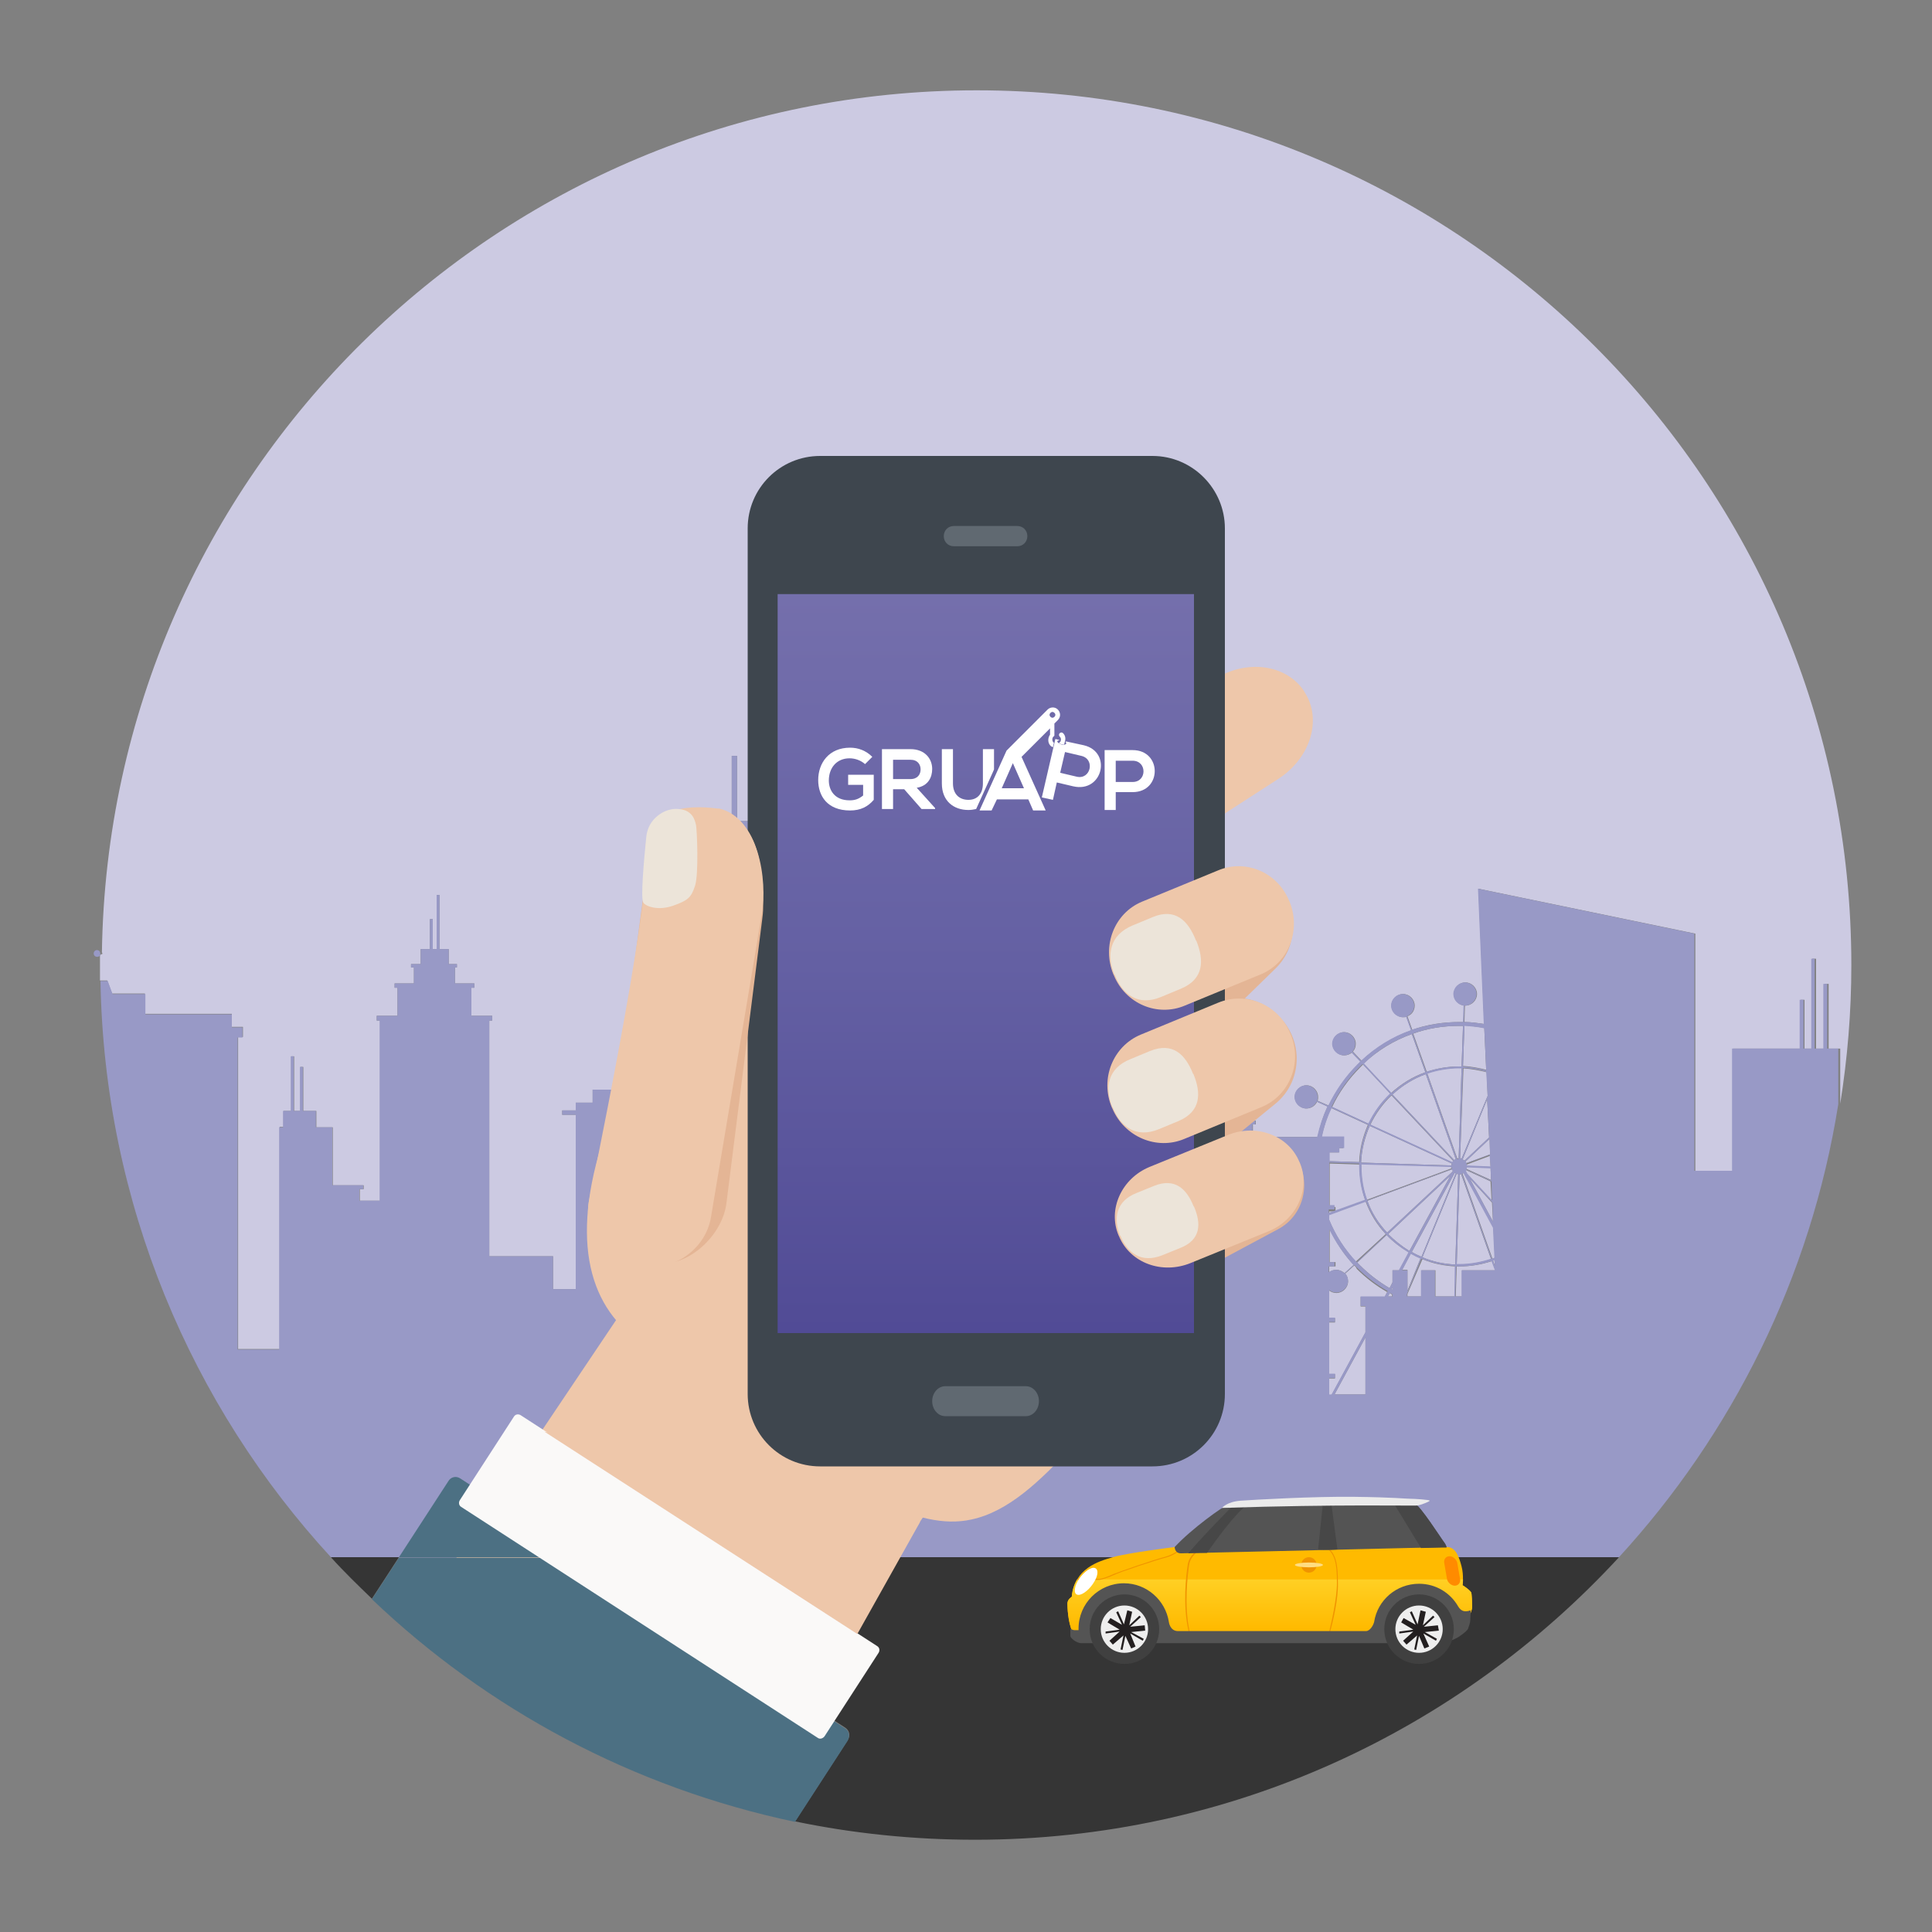 <?xml version="1.0" encoding="utf-8"?>
<!-- Generator: Adobe Illustrator 21.0.1, SVG Export Plug-In . SVG Version: 6.00 Build 0)  -->
<svg version="1.1" id="Layer_1" xmlns="http://www.w3.org/2000/svg" xmlns:xlink="http://www.w3.org/1999/xlink" x="0px" y="0px"
	 viewBox="0 0 400 400" style="enable-background:new 0 0 400 400;" xml:space="preserve">
<rect x="0" y="0" width="400" height="400" fill="#808080" stroke="none"/>
<style type="text/css">
	.st0{fill:none;}
	.st1{fill:#CCCAE2;}
	.st2{fill:#9899C6;}
	.st3{fill:#EEC7AA;}
	.st4{fill:#E4B595;}
	.st5{fill:#3E464E;}
	.st6{fill:url(#SVGID_1_);}
	.st7{fill:#606971;}
	.st8{fill:#4C7083;}
	.st9{fill:#353535;}
	.st10{fill:#ECE4D9;}
	.st11{fill:#FAF9F8;}
	.st12{fill:#FFFFFF;}
	.st13{fill:#FFBA00;}
	.st14{fill:url(#SVGID_2_);}
	.st15{fill:#F09400;}
	.st16{fill:#545454;}
	.st17{fill:#404040;}
	.st18{fill:#EEEEEE;}
	.st19{fill:#474747;}
	.st20{fill:#EBEBEB;}
	.st21{fill:#FFDD82;}
	.st22{fill:#FF8B00;}
	.st23{fill:#231F20;}
</style>
<g>
	<path class="st0" d="M20.5,203h0.2c0-1.1,0-2.1,0-3.2c0-0.7,0-1.4,0-2c-0.1,0.2-0.3,0.3-0.6,0.3h0.4V203z"/>
	<path class="st1" d="M300.7,242.6l0.1-0.2c-0.1-0.1-0.1-0.2-0.2-0.3l-17.5,6.5c0.9,2.5,2.3,4.7,4.1,6.6L300.7,242.6z"/>
	<path class="st1" d="M301.4,242.9c-0.1,0-0.1-0.1-0.2-0.1l-8.9,16.4c0.6,0.4,1.3,0.7,2,1L301.4,242.9z"/>
	<path class="st1" d="M303.6,242l5.1,2.3l-0.1-2.6l-4.9-0.2C303.7,241.8,303.7,241.9,303.6,242z"/>
	<path class="st1" d="M291.8,259l8.5-15.6l-12.9,12.1C288.7,256.8,290.2,258,291.8,259z"/>
	<path class="st1" d="M281.8,241.5c0,2.4,0.4,4.7,1.2,6.9l17.5-6.5c0-0.1-0.1-0.2-0.1-0.4l-18.7-0.6
		C281.8,241.1,281.8,241.3,281.8,241.5z"/>
	<path class="st1" d="M303.4,242.4l0.3,0.6l5.1,5.5l-0.2-3.9l-5.2-2.4C303.5,242.3,303.5,242.4,303.4,242.4z"/>
	<path class="st1" d="M302,239.8l0.6-18.7c-0.2,0-0.3,0-0.5,0c-2.3,0-4.5,0.4-6.6,1.1l6.2,17.6C301.8,239.9,301.9,239.8,302,239.8z"
		/>
	<polygon class="st1" points="309.1,252.9 308.9,249 304.3,244 	"/>
	<path class="st1" d="M302.1,261.8c2.3,0,4.5-0.4,6.6-1.1l-6.2-17.6c-0.1,0-0.2,0-0.3,0.1l-0.6,18.7
		C301.8,261.8,301.9,261.8,302.1,261.8z"/>
	<path class="st1" d="M295.2,222.4c-2.6,0.9-4.9,2.4-6.9,4.2l12.8,13.6c0.1-0.1,0.2-0.2,0.3-0.2L295.2,222.4z"/>
	<path class="st1" d="M309.5,262.1l-0.1-1.3c-0.1,0-0.2,0.1-0.3,0.1L309.5,262.1z"/>
	<path class="st1" d="M302.8,243l6.2,17.6c0.2-0.1,0.3-0.1,0.5-0.2l-0.3-6.3l-6.1-11.3C303,242.9,302.9,242.9,302.8,243z"/>
	<path class="st1" d="M20.7,197.8c0,0.7,0,1.4,0,2c0,1.1,0,2.1,0,3.2h1.5l1,2.7h6.8v4.2H48v2.7h2.3v2.1h-1v64.6h8.6v-46h0.8V230h1.6
		v-11.3h0.6V230h1.3v-9.1h0.6v9.1h2.7v3.4h3.4v12h6.4v0.8h-0.8v2.4h4.2v-37.3H78v-1h4.3v-5.8h-0.6v-0.9h4v-3.3h-0.6v-0.7h2v-3.1h1.9
		v-6.2h0.2h0.2h0.2v6.2h0.8v-11.2h0.2h0.2H91v11.2h0.3h1.6v3.1h1.7v0.7h-0.4v3.3h4v0.9h-0.6v5.8h4.3v1h-0.6v48.8h13.2v6.8h4.7v-36.1
		h-2.8v-0.9h2.8v-1.6h3.5v-2.7h17v-30.9h4v-24.7h7.8v-13.5h1.1v13.5h2.4v-10.8h1.1v10.8h12.3v14.7h2.2v10h6.3v37.4h2.4v8.6l3.6-0.9
		v-2h3.1v1.2l5.7-1.4v-2.2h3.1v1.5l5.2-1.3v-10.8h1.4V206h6.7v-7.1h3.6v-6h1.3v-10.3h0.3v10.3h1.3v6h3.6v7.1h6.8v18.7h1.3v58.7h6.3
		v-36.6h-1.5v-0.6h17.5v-7.6h-2v-0.9h-1v-2.4h4.6v-2.6h-0.6V232H260v0.8h-0.6v2.6h13.4c0.5-2.2,1.1-4.3,2.1-6.3l-2.2-1
		c-0.4,0.8-1.2,1.4-2.2,1.4c-1.3,0-2.4-1.1-2.4-2.4s1.1-2.4,2.4-2.4s2.4,1.1,2.4,2.4c0,0.3,0,0.5-0.1,0.8l2.3,1c1.5-3.1,3.5-6,6-8.5
		c0.2-0.2,0.4-0.4,0.6-0.6l-1.8-1.9c-0.4,0.4-1,0.6-1.6,0.6c-1.3,0-2.4-1.1-2.4-2.4c0-1.3,1.1-2.4,2.4-2.4c1.3,0,2.4,1.1,2.4,2.4
		c0,0.6-0.2,1.2-0.6,1.6l1.8,1.9c3-2.8,6.5-4.9,10.3-6.3l-1-2.8c-0.2,0.1-0.4,0.1-0.7,0.1c-1.3,0-2.4-1.1-2.4-2.4s1.1-2.4,2.4-2.4
		s2.4,1.1,2.4,2.4c0,1-0.6,1.9-1.5,2.2l1,2.8c3.1-1.1,6.4-1.6,9.8-1.6c0.3,0,0.6,0,0.8,0l0.1-3.4c-1.2-0.2-2.1-1.2-2.1-2.4
		c0-1.3,1.1-2.4,2.4-2.4c1.3,0,2.4,1.1,2.4,2.4c0,1.3-1.1,2.4-2.4,2.4c0,0-0.1,0-0.1,0l-0.1,3.4c1.4,0,2.7,0.2,4.1,0.4l-1.2-28
		l44.9,9.3v49.1h7.8v-25.3h14v-10.1h0.8v10.1h1.6v-18.6h0.8v18.6h1.8v-13.4h0.8v13.4h2.4v11.4c1.5-9.4,2.3-18.9,2.3-28.7
		c0-100-81.1-181.1-181.1-181.1c-99.1,0-179.7,79.7-181.1,178.5c0.1,0.1,0.1,0.2,0.1,0.3C20.8,197.6,20.8,197.7,20.7,197.8z"/>
	<path class="st1" d="M286.9,255.5c-1.8-1.9-3.2-4.2-4.2-6.8l-7.6,2.8v0.9c1.3,3.2,3.2,6.2,5.6,8.8L286.9,255.5z"/>
	<path class="st1" d="M281.8,240.7l18.7,0.6c0-0.1,0-0.3,0.1-0.4l-17-7.8C282.6,235.4,281.9,238,281.8,240.7z"/>
	<path class="st1" d="M275.2,250.6v0.7l7.5-2.7c-0.8-2.2-1.2-4.6-1.2-7c0-0.2,0-0.4,0-0.5l-6.2-0.2v9h1.2v0.9H275.2z"/>
	<path class="st1" d="M300.9,240.4l-12.8-13.6c-1.8,1.7-3.3,3.8-4.4,6.1l17,7.8C300.8,240.6,300.8,240.5,300.9,240.4z"/>
	<path class="st1" d="M275.2,262.2v1.2c0.4-0.3,0.9-0.5,1.5-0.5c0.6,0,1.2,0.3,1.7,0.7l1.9-1.7c-2.1-2.2-3.7-4.7-5-7.4v6.8h1.2v0.9
		H275.2z"/>
	<path class="st1" d="M288.3,267v-0.4l-0.2,0.3C288.1,267,288.2,267,288.3,267z"/>
	<path class="st1" d="M287.3,268.4h0.9V268c-0.2-0.1-0.4-0.2-0.5-0.3L287.3,268.4z"/>
	<path class="st1" d="M287.1,255.7l-6.1,5.7c0.2,0.2,0.4,0.4,0.6,0.6c1.8,1.8,3.9,3.4,6.1,4.7l0.6-1.2V263h1.4l2-3.7
		C290,258.3,288.4,257.1,287.1,255.7z"/>
	<path class="st1" d="M280.4,262l-1.9,1.7c0.4,0.4,0.6,1,0.6,1.6c0,1.3-1.1,2.4-2.4,2.4c-0.6,0-1.1-0.2-1.5-0.5v5.7h1.2v0.9h-1.2
		v10.7h1.2v0.9h-1.2v3.4h0.5l7-12.9v-5.4h-1v-2h5l0.5-1c-2.3-1.3-4.4-2.9-6.3-4.8C280.8,262.4,280.6,262.2,280.4,262z"/>
	<polygon class="st1" points="282.7,288.7 282.7,276.9 276.3,288.7 	"/>
	<path class="st1" d="M302.1,262.2c-0.2,0-0.4,0-0.5,0l-0.2,6.2h1.3V263h6.9l-0.7-1.9C306.7,261.8,304.5,262.2,302.1,262.2z"/>
	<path class="st1" d="M301.6,243l-7.1,17.3c2.1,0.9,4.4,1.4,6.8,1.5l0.6-18.7C301.8,243.1,301.7,243.1,301.6,243z"/>
	<path class="st1" d="M291.4,267.9v0.5h2.9V263h2.9v5.4h4l0.2-6.2c-2.4-0.1-4.8-0.6-6.9-1.5L291.4,267.9z"/>
	<path class="st1" d="M291.4,267.2l2.7-6.7c-0.7-0.3-1.4-0.6-2-1l-1.8,3.4h1.1V267.2z"/>
	<path class="st1" d="M302.3,239.8c0.1,0,0.2,0,0.3,0.1l5.4-13l-0.2-4.9c-1.5-0.4-3.2-0.7-4.8-0.8L302.3,239.8z"/>
	<path class="st1" d="M303.7,241.4l4.9,0.2l-0.1-2.3l-4.8,1.8C303.7,241.1,303.7,241.3,303.7,241.4z"/>
	<path class="st1" d="M307.7,221.5l-0.4-8.7c-1.4-0.2-2.7-0.4-4.1-0.5l-0.3,8.4C304.6,220.8,306.2,221.1,307.7,221.5z"/>
	<path class="st1" d="M303.2,240.3l5.1-4.8l-0.4-7.9l-5.1,12.5C303,240.1,303.1,240.2,303.2,240.3z"/>
	<path class="st1" d="M303.6,240.8l4.9-1.8l-0.1-3.2l-5,4.7C303.5,240.6,303.5,240.7,303.6,240.8z"/>
	<path class="st1" d="M295.1,222l-2.8-7.9c-3.7,1.3-7.1,3.4-10,6.1l5.7,6.1C290.1,224.4,292.5,222.9,295.1,222z"/>
	<path class="st1" d="M287.9,226.5l-5.7-6.1c-0.2,0.2-0.4,0.4-0.6,0.6c-2.4,2.4-4.4,5.2-5.8,8.2l7.6,3.5
		C284.5,230.3,286,228.2,287.9,226.5z"/>
	<path class="st1" d="M278.2,237.7h-1v0.9h-2v1.8l6.2,0.2c0.1-2.8,0.8-5.4,1.8-7.7l-7.6-3.5c-0.9,1.9-1.5,3.9-2,6h4.5V237.7z"/>
	<path class="st1" d="M302.1,220.8c0.2,0,0.4,0,0.5,0l0.3-8.4c-0.3,0-0.5,0-0.8,0c-3.3,0-6.5,0.5-9.5,1.6l2.8,7.9
		C297.5,221.2,299.7,220.8,302.1,220.8z"/>
	<path class="st2" d="M20.7,197.8c0-0.2,0-0.4,0-0.7c-0.1-0.2-0.3-0.4-0.6-0.4c-0.4,0-0.7,0.3-0.7,0.7c0,0.4,0.3,0.7,0.7,0.7
		C20.4,198.1,20.6,198,20.7,197.8z"/>
	<path class="st2" d="M20.8,197.5c0-0.1,0-0.2-0.1-0.3c0,0.2,0,0.4,0,0.7C20.8,197.7,20.8,197.6,20.8,197.5z"/>
	<path class="st2" d="M380.7,217.1h-2.4v-13.4h-0.8v13.4h-1.8v-18.6H375v18.6h-1.6v-10.1h-0.8v10.1h-14v25.3h-7.8v-49.1L306,184
		l1.2,28c-1.3-0.2-2.7-0.4-4.1-0.4l0.1-3.4c0,0,0.1,0,0.1,0c1.3,0,2.4-1.1,2.4-2.4c0-1.3-1.1-2.4-2.4-2.4c-1.3,0-2.4,1.1-2.4,2.4
		c0,1.2,0.9,2.2,2.1,2.4l-0.1,3.4c-0.3,0-0.6,0-0.8,0c-3.4,0-6.7,0.6-9.8,1.6l-1-2.8c0.9-0.4,1.5-1.2,1.5-2.2c0-1.3-1.1-2.4-2.4-2.4
		s-2.4,1.1-2.4,2.4s1.1,2.4,2.4,2.4c0.2,0,0.5,0,0.7-0.1l1,2.8c-3.8,1.3-7.3,3.5-10.3,6.3l-1.8-1.9c0.4-0.4,0.6-1,0.6-1.6
		c0-1.3-1.1-2.4-2.4-2.4c-1.3,0-2.4,1.1-2.4,2.4c0,1.3,1.1,2.4,2.4,2.4c0.6,0,1.2-0.2,1.6-0.6l1.8,1.9c-0.2,0.2-0.4,0.4-0.6,0.6
		c-2.5,2.5-4.5,5.4-6,8.5l-2.3-1c0.1-0.2,0.1-0.5,0.1-0.8c0-1.3-1.1-2.4-2.4-2.4s-2.4,1.1-2.4,2.4s1.1,2.4,2.4,2.4
		c1,0,1.8-0.6,2.2-1.4l2.2,1c-0.9,2-1.6,4.1-2.1,6.3h-13.4v-2.6h0.6V232h-10.2v0.8h0.6v2.6h-4.6v2.4h1v0.9h2v7.6h-17.5v0.6h1.5v36.6
		h-6.3v-58.7h-1.3V206h-6.8v-7.1h-3.6v-6h-1.3v-10.3h-0.3v10.3h-1.3v6h-3.6v7.1h-6.7v18.7H200v10.8l-5.2,1.3v-1.5h-3.1v2.2L186,239
		v-1.2h-3.1v2l-3.6,0.9v-8.6h-2.4v-37.4h-6.3v-10h-2.2v-14.7h-12.3v-10.8H155v10.8h-2.4v-13.5h-1.1v13.5h-7.8v24.7h-4v30.9h-17v2.7
		h-3.5v1.6h-2.8v0.9h2.8v36.1h-4.7v-6.8h-13.2v-48.8h0.6v-1h-4.3v-5.8h0.6v-0.9h-4v-3.3h0.4v-0.7h-1.7v-3.1h-1.6H91v-11.2h-0.2h-0.2
		h-0.2v11.2h-0.8v-6.2h-0.2h-0.2h-0.2v6.2h-1.9v3.1h-2v0.7h0.6v3.3h-4v0.9h0.6v5.8H78v1h0.6v37.3h-4.2v-2.4h0.8v-0.8h-6.4v-12h-3.4
		V230h-2.7v-9.1h-0.6v9.1h-1.3v-11.3h-0.6V230h-1.6v3.4h-0.8v46h-8.6v-64.6h1v-2.1H48v-2.7H30.1v-4.2h-6.8l-1-2.7h-1.5
		c0.8,46,18.8,87.9,47.8,119.4h8.1h5.7h6.8h27.3h6.3h10.6h3.8h16.8h4.5h15.7h1.5h1.5h5.7h3.1h5.7h2.6h0.5h5.7h3.1h4.9h0.8h1.5h1.5
		h4.2h21.3h3h1.4h6.4H260h10.3h4.8h7.5h18.7h19.7h0.2h13.9c23.5-25.6,39.8-58,45.5-93.9V217.1z M309.5,262.1l-0.4-1.1
		c0.1,0,0.2-0.1,0.3-0.1L309.5,262.1z M309.4,260.4c-0.2,0.1-0.3,0.1-0.5,0.2l-6.2-17.6c0.1,0,0.2-0.1,0.3-0.1l6.1,11.3L309.4,260.4
		z M275.2,261.3v-6.8c1.3,2.7,3,5.1,5,7.4l-1.9,1.7c-0.4-0.4-1-0.7-1.7-0.7c-0.6,0-1.1,0.2-1.5,0.5v-1.2h1.2v-0.9H275.2z
		 M275.2,252.5v-0.9l7.6-2.8c1,2.5,2.4,4.8,4.2,6.8l-6.1,5.7C278.4,258.7,276.5,255.7,275.2,252.5z M275.2,249.7v-9l6.2,0.2
		c0,0.2,0,0.4,0,0.5c0,2.5,0.4,4.8,1.2,7l-7.5,2.7v-0.7h1.2v-0.9H275.2z M300.6,240.9c0,0.1-0.1,0.2-0.1,0.4l-18.7-0.6
		c0.1-2.7,0.7-5.3,1.8-7.6L300.6,240.9z M283.7,232.8c1.1-2.3,2.6-4.4,4.4-6.1l12.8,13.6c-0.1,0.1-0.2,0.2-0.2,0.3L283.7,232.8z
		 M300.5,241.6c0,0.1,0,0.2,0.1,0.4l-17.5,6.5c-0.8-2.2-1.2-4.5-1.2-6.9c0-0.2,0-0.4,0-0.5L300.5,241.6z M283.1,248.6l17.5-6.5
		c0,0.1,0.1,0.2,0.2,0.3l-0.1,0.2l-13.5,12.6C285.4,253.3,284,251.1,283.1,248.6z M300.3,243.4l-8.5,15.6c-1.6-1-3.1-2.2-4.4-3.5
		L300.3,243.4z M301.2,242.8c0.1,0,0.1,0.1,0.2,0.1l-7.1,17.3c-0.7-0.3-1.3-0.6-2-1L301.2,242.8z M301.1,240.2l-12.8-13.6
		c2-1.8,4.3-3.3,6.9-4.2l6.2,17.6C301.3,240,301.2,240.1,301.1,240.2z M295.5,222.3c2.1-0.7,4.3-1.1,6.6-1.1c0.2,0,0.4,0,0.5,0
		l-0.6,18.7c-0.1,0-0.2,0-0.3,0.1L295.5,222.3z M302.2,243.1c0.1,0,0.2,0,0.3-0.1l6.2,17.6c-2.1,0.7-4.3,1.1-6.6,1.1
		c-0.2,0-0.4,0-0.5,0L302.2,243.1z M309.1,252.9l-4.8-8.9l4.7,5L309.1,252.9z M308.9,248.5l-5.1-5.5l-0.3-0.6c0,0,0.1-0.1,0.1-0.2
		l5.2,2.4L308.9,248.5z M308.7,244.4l-5.1-2.3c0-0.1,0.1-0.2,0.1-0.4l4.9,0.2L308.7,244.4z M308.6,241.5l-4.9-0.2
		c0-0.1,0-0.2-0.1-0.4l4.8-1.8L308.6,241.5z M308.5,239l-4.9,1.8c-0.1-0.1-0.1-0.2-0.2-0.3l5-4.7L308.5,239z M308.3,235.5l-5.1,4.8
		c-0.1-0.1-0.2-0.2-0.4-0.2l5.1-12.5L308.3,235.5z M308,226.9l-5.4,13c-0.1,0-0.2-0.1-0.3-0.1l0.6-18.7c1.7,0.1,3.3,0.3,4.8,0.8
		L308,226.9z M303.2,212.4c1.4,0.1,2.8,0.2,4.1,0.5l0.4,8.7c-1.5-0.4-3.1-0.7-4.8-0.8L303.2,212.4z M302.1,212.4c0.3,0,0.5,0,0.8,0
		l-0.3,8.4c-0.2,0-0.4,0-0.5,0c-2.4,0-4.6,0.4-6.8,1.1l-2.8-7.9C295.6,212.9,298.8,212.4,302.1,212.4z M292.3,214.1l2.8,7.9
		c-2.6,1-5,2.4-7,4.3l-5.7-6.1C285.2,217.4,288.6,215.4,292.3,214.1z M281.5,220.9c0.2-0.2,0.4-0.4,0.6-0.6l5.7,6.1
		c-1.9,1.8-3.4,3.9-4.5,6.2l-7.6-3.5C277.2,226.1,279.1,223.3,281.5,220.9z M273.7,235.4c0.4-2.1,1.1-4.1,2-6l7.6,3.5
		c-1.1,2.4-1.7,5-1.8,7.7l-6.2-0.2v-1.8h2v-0.9h1v-2.4H273.7z M282.7,288.7h-6.4l6.4-11.8V288.7z M286.7,268.4h-5v2h1v5.4l-7,12.9
		h-0.5v-3.4h1.2v-0.9h-1.2v-10.7h1.2v-0.9h-1.2v-5.7c0.4,0.3,0.9,0.5,1.5,0.5c1.3,0,2.4-1.1,2.4-2.4c0-0.6-0.2-1.1-0.6-1.6l1.9-1.7
		c0.2,0.2,0.4,0.4,0.6,0.6c1.9,1.9,4,3.5,6.3,4.8L286.7,268.4z M288.3,268.4h-0.9l0.4-0.7c0.2,0.1,0.4,0.2,0.5,0.3V268.4z
		 M288.3,267c-0.1,0-0.1-0.1-0.2-0.1l0.2-0.3V267z M288.3,263v2.5l-0.6,1.2c-2.2-1.3-4.2-2.8-6.1-4.7c-0.2-0.2-0.4-0.4-0.6-0.6
		l6.1-5.7c1.3,1.4,2.9,2.6,4.5,3.6l-2,3.7H288.3z M292.1,259.6c0.7,0.4,1.3,0.7,2,1l-2.7,6.7V263h-1.1L292.1,259.6z M301.1,268.4h-4
		V263h-2.9v5.4h-2.9v-0.5l3-7.3c2.2,0.9,4.5,1.4,6.9,1.5L301.1,268.4z M301.3,261.8c-2.4-0.1-4.7-0.6-6.8-1.5l7.1-17.3
		c0.1,0,0.2,0.1,0.3,0.1L301.3,261.8z M302.6,263v5.4h-1.3l0.2-6.2c0.2,0,0.4,0,0.5,0c2.4,0,4.6-0.4,6.8-1.1l0.7,1.9H302.6z"/>
</g>
<g>
	<path class="st3" d="M166.2,210.4l-0.1-0.2c-3.7-5.7-1.2-13.7,5.5-18l79.7-51.5c6.7-4.3,15-3.2,18.7,2.4l0.1,0.2
		c3.7,5.7,1.2,13.7-5.5,18l-79.7,51.5C178.2,217.2,169.8,216.1,166.2,210.4z"/>
	<path class="st4" d="M234.5,212.9l-0.2-0.2c-4.7-4.7-4.7-12.2-0.1-16.8l12.9-12.6c4.6-4.6,12.2-4.6,16.8,0.1l0.2,0.2
		c4.7,4.7,4.7,12.2,0.1,16.8L251.3,213C246.7,217.6,239.2,217.5,234.5,212.9z"/>
	<polygon class="st3" points="152.7,371.3 89,330.7 137.7,258.2 201.4,298.8 	"/>
	<path class="st4" d="M233,238.2l-0.2-0.2c-4.3-5.2-3.7-12.8,1.4-17.1l14.2-11.6c5.1-4.2,12.7-3.4,17,1.8l0.2,0.2
		c4.3,5.2,3.7,12.8-1.4,17.1L250,240C244.9,244.2,237.3,243.4,233,238.2z"/>
	<path class="st4" d="M236.4,257.6l-0.1-0.2c-2.8-5.2-1-11.6,4.1-14.3l14-7.5c5.1-2.7,11.4-0.8,14.2,4.4l0.1,0.2
		c2.8,5.2,1,11.6-4.1,14.3l-14,7.5C245.6,264.7,239.2,262.7,236.4,257.6z"/>
	<path class="st3" d="M158.8,296.9l-0.9-0.6c-11.2-7.1-19-13.9-25.8-18.8c-10.4-7.4-14.4-21.6-6.2-44.6l45.3-48.9
		c21.7-19.3,27.9-11.3,49.8,8.4l4.8,3.9c22.9,17.8,24.3,39.6,25.6,47.4c0.9,5.3,1.2,12.1,1.2,12.1c0,3.9-0.5,14.2-7.2,19.6
		c-17.6,14-29.1,36-44.3,39.2C189.8,317.1,176.3,308.1,158.8,296.9z"/>
	<path class="st5" d="M238.6,94.4h-68.8c-8.3,0-15,6.7-15,15v179.2c0,8.3,6.7,15,15,15h68.8c8.3,0,15-6.7,15-15V109.4
		C253.6,101.2,246.9,94.4,238.6,94.4z"/>
	<linearGradient id="SVGID_1_" gradientUnits="userSpaceOnUse" x1="204.06" y1="87.133" x2="204.06" y2="311.84">
		<stop  offset="0" style="stop-color:#7C76B0"/>
		<stop  offset="0.5" style="stop-color:#6460A3"/>
		<stop  offset="1" style="stop-color:#48418F"/>
	</linearGradient>
	<rect x="161" y="123" class="st6" width="86.2" height="153"/>
	<path class="st7" d="M210.6,108.9h-13.1c-1.2,0-2.1,0.9-2.1,2.1c0,1.2,0.9,2.1,2.1,2.1h13.1c1.2,0,2.1-0.9,2.1-2.1
		C212.7,109.8,211.8,108.9,210.6,108.9z"/>
	<path class="st7" d="M212.4,287h-16.7c-1.5,0-2.7,1.4-2.7,3.1c0,1.7,1.2,3.1,2.7,3.1h16.7c1.5,0,2.7-1.4,2.7-3.1
		C215.1,288.4,213.9,287,212.4,287z"/>
	
		<ellipse transform="matrix(0.544 -0.839 0.839 0.544 -206.448 231.014)" class="st8" cx="109.2" cy="305.3" rx="3.6" ry="3.6"/>
	<g>
		<path class="st9" d="M321.3,322.4h-0.2h-19.7h-18.7h-7.5h-4.8H260h-11.3h-6.4h-1.4h-3h-21.3h-4.2h-1.5h-1.5h-0.8h-4.9h-3.1h-5.7
			h-0.5h-2.6H186h-3.1h-5.7h-1.5h-1.5h-15.7h-4.5h-16.8h-3.8h-10.6h-2.3l54.5,35.3c0.9,0.6,1.1,1.7,0.5,2.6l-10.9,16.8
			c12,2.5,24.5,3.8,37.3,3.8c52.8,0,100.2-22.6,133.3-58.5H321.3z"/>
		<path class="st9" d="M82.3,322.4h-5.7h-8.1c2.7,3,5.6,5.8,8.5,8.6l5.6-8.6H82.3z"/>
		<path class="st8" d="M116.4,322.4h4l-25.1-16.3c-0.9-0.6-2-0.3-2.5,0.6l-10.2,15.7h6.5H116.4z"/>
		<path class="st8" d="M174.9,357.8l-54.5-35.3h-4H89.1h-6.5l-5.6,8.6c23.9,22.8,54,39,87.6,46.1l10.9-16.8
			C176,359.4,175.8,358.3,174.9,357.8z"/>
	</g>
	<path class="st4" d="M135.9,261.6l-0.8,0c-6.9-0.7-11.1-7.2-10.3-13.7l9.4-69.8c1.9-10.3,7.6-10.6,14.5-9.9l0.3,0
		c7.8,1.6,9,10.8,9,19.7c0,0.9-0.1,1.7-0.2,2.5l-7.4,58.7C149.6,255.6,142.8,262.3,135.9,261.6z"/>
	<path class="st3" d="M132.7,262.4l-0.3,0c-6.9-0.9-11.6-7-10.5-13.6c0,0,12.7-60.8,11.8-71.5c-0.8-9.9,8-10.8,14.9-9.9l0.3,0
		c8.1,1.9,10.1,14.7,8.8,22L147.2,252C146.1,258.6,139.6,263.2,132.7,262.4z"/>
	<path class="st10" d="M140.5,167.5c-1-0.1-2,0.1-2.9,0.5c-1.5,0.7-3.5,2.3-3.8,5.3c-0.5,5-1.2,12.8-0.6,13.6
		c0.6,0.8,3.1,1.7,6.2,0.6c3.1-1.1,3.7-1.7,4.5-4.1c0.8-2.5,0.4-11.7,0.2-12.6C143.9,170,143.5,167.7,140.5,167.5z"/>
	<path class="st3" d="M230.6,201.9l-0.1-0.2c-2.4-5.9,0.2-12.6,5.9-15l15.8-6.5c5.7-2.4,12.3,0.4,14.7,6.3l0.1,0.2
		c2.4,5.9-0.2,12.6-5.9,15l-15.8,6.5C239.6,210.6,233,207.8,230.6,201.9z"/>
	<path class="st10" d="M247.7,194.8l-0.1-0.1c-1.6-4.1-4.3-6.8-9-4.8l-4.1,1.7c-4.8,2-5.4,6.1-3.8,10.1l0.1,0.1
		c1.6,4.1,4.8,6.6,9.6,4.6l4.1-1.7C249.3,202.7,249.3,198.8,247.7,194.8z"/>
	<path class="st3" d="M230.3,229.5l-0.1-0.2c-2.5-5.9,0.2-12.7,6-15.1l16-6.6c5.8-2.4,12.5,0.4,14.9,6.3l0.1,0.2
		c2.5,5.9-0.2,12.7-6,15.1l-16,6.6C239.5,238.2,232.8,235.4,230.3,229.5z"/>
	<path class="st10" d="M247.1,222.4l-0.1-0.1c-1.6-4-4.2-6.6-8.9-4.7l-4.1,1.7c-4.7,1.9-5.3,5.9-3.7,9.9l0.1,0.1
		c1.6,4,4.8,6.4,9.5,4.5l4.1-1.7C248.7,230.1,248.7,226.3,247.1,222.4z"/>
	<path class="st3" d="M231.7,256l-0.1-0.2c-2.3-5.4,0.6-11.8,6.4-14.2l16.2-6.6c5.8-2.4,12.5,0,14.8,5.5l0.1,0.2
		c2.3,5.4-0.6,11.8-6.4,14.2l-16.2,6.6C240.6,263.9,234,261.5,231.7,256z"/>
	<path class="st10" d="M247.2,249.8l-0.1-0.1c-1.4-3.5-3.8-5.9-8.1-4.2l-3.7,1.5c-4.3,1.7-4.8,5.3-3.4,8.8l0.1,0.1
		c1.4,3.5,4.3,5.7,8.6,4l3.7-1.5C248.7,256.7,248.7,253.3,247.2,249.8z"/>
	<path class="st11" d="M169.3,359.8l-73.8-47.8c-0.5-0.3-0.6-0.9-0.3-1.4l11.2-17.3c0.3-0.5,0.9-0.6,1.4-0.3l73.8,47.8
		c0.5,0.3,0.6,0.9,0.3,1.4l-11.2,17.3C170.3,360,169.7,360.1,169.3,359.8z"/>
</g>
<g>
	<g>
		<path class="st12" d="M175.5,162.5h3.2v2.2c-1,0.8-1.8,1-2.8,1c-3.1,0-4.3-2.1-4.3-4.1c0-2.6,1.6-4.6,4.3-4.6
			c1.1,0,2.3,0.4,3.2,1.2l1.5-1.5c-1.3-1.3-2.9-1.9-4.6-1.9c-4.4,0-6.6,3.2-6.6,6.7c0,3.3,1.9,6.3,6.6,6.3c2.2,0,3.7-0.8,4.9-2.2
			v-5.2h-5.3V162.5z"/>
	</g>
	<g>
		<path class="st12" d="M193,159.2c0-2.1-1.5-4.1-4.5-4.1c-2,0-3.9,0-5.9,0v12.4h2.3v-4.1h2.3l3.6,4.1h2.8v-0.2l-3.8-4.2
			C192.2,162.7,193,160.9,193,159.2z M184.9,161.3v-4h3.6c1.5,0,2.1,1,2.1,2s-0.6,2-2.1,2H184.9z"/>
	</g>
	<g>
		<path class="st12" d="M205.8,159.3v-4.2h-2.3v7.1c0,2.1-1.1,3.4-3,3.4s-3.2-1.2-3.2-3.4v-7.1h-2.3v7.1c0,3.7,2.5,5.5,5.5,5.5
			c0.6,0,1.1-0.1,1.6-0.2l3.4-7.5L205.8,159.3z"/>
	</g>
	<g>
		<g>
			<circle class="st12" cx="215.7" cy="149.5" r="0.5"/>
		</g>
		<g>
			<path class="st12" d="M234.5,164H231v3.7h-2.3v-12.4c1.9,0,3.9,0,5.8,0C240.6,155.3,240.6,164,234.5,164z M231,161.9h3.5
				c3,0,3-4.4,0-4.4H231V161.9z"/>
		</g>
		<g>
			<g>
				<path class="st12" d="M220.1,151.8c-0.2-0.2-0.5-0.2-0.7,0c-0.2,0.2-0.2,0.5,0,0.7c0.3,0.3,0.3,0.6,0.2,0.9
					c0,0.1-0.1,0.2-0.2,0.3c-0.1,0.1-0.1,0.1-0.2,0.1c0.1,0.1,0.3,0.2,0.6,0.3c0.1,0,0.3,0.1,0.4,0.1c0.1-0.1,0.2-0.2,0.2-0.4
					C220.7,153,220.6,152.3,220.1,151.8z"/>
			</g>
			<g>
				<path class="st12" d="M224.4,154.3c-1.3-0.3-2.4-0.5-3.7-0.8l-0.1,0.2c0.2,0.1,0.2,0.2,0.1,0.3c0,0.1-0.3,0.2-0.6,0.2
					c-0.1,0-0.3,0-0.4-0.1c-0.2-0.1-0.5-0.2-0.6-0.3c-0.1-0.1-0.2-0.2-0.2-0.3c0-0.1,0.1-0.2,0.4-0.2l0-0.1
					c-0.3-0.1-0.5-0.1-0.8-0.2l-2.8,12.1l2.3,0.5l0.8-3.6l3.4,0.8C228.3,164.2,230.3,155.7,224.4,154.3z M222.9,160.8l-3.4-0.8
					l1-4.3l3.4,0.8C226.8,157.2,225.8,161.5,222.9,160.8z"/>
			</g>
		</g>
		<g>
			<g>
				<path class="st12" d="M218.3,152.2v-2.4l0.7-0.7c0.7-0.7,0.6-1.7-0.1-2.3c-0.6-0.5-1.5-0.4-2,0.1l-8.2,8.2l-0.3,0.3l-5.6,12.4
					h2.5l1.1-2.3h6.5l1,2.3h2.6l-5-11.1l5.9-5.9v1.3c-0.5,0.7-0.5,1.7,0.1,2.3c0.2,0.2,0.3,0.2,0.5,0.3l0.2-0.9c0,0,0,0-0.1-0.1
					c-0.3-0.3-0.3-0.9,0-1.2C218.3,152.4,218.3,152.3,218.3,152.2z M212,163.2h-4.6l2.3-5.2h0L212,163.2z M217.9,148.6
					c-0.3,0-0.6-0.3-0.6-0.6s0.3-0.6,0.6-0.6c0.3,0,0.6,0.3,0.6,0.6S218.2,148.6,217.9,148.6z"/>
			</g>
		</g>
	</g>
</g>
<polygon class="st3" points="112.7,296.4 177.5,338.3 190.5,315.1 "/>
<g>
	<path class="st13" d="M243.2,320.3c0,0-9.7,1.2-12.8,2.1c-3.1,0.9-7.9,2.3-8.5,8.2c0,0-0.9,0.5-0.9,1.4c0,0.8,0.1,3.7,1,5.8h78.4
		l4-3.7c0,0,0.4-0.8,0.4-1.5c0-0.7-0.1-2.7-0.2-2.9c-0.1-0.2-0.8-0.9-1.8-1.5c0,0,0.3-2-0.2-3.9c-0.5-1.9-1.2-4-3-4H243.2z"/>
	<linearGradient id="SVGID_2_" gradientUnits="userSpaceOnUse" x1="262.809" y1="325.017" x2="262.809" y2="337.12">
		<stop  offset="0" style="stop-color:#FFD42B"/>
		<stop  offset="1" style="stop-color:#FFBA00"/>
	</linearGradient>
	<path class="st14" d="M223,327c-0.6,1-1,2.1-1.1,3.6c0,0-0.9,0.5-0.9,1.4c0,0.8,0.1,3.7,1,5.8h78.4l4-3.7c0,0,0.4-0.8,0.4-1.5
		c0-0.7-0.1-2.7-0.2-2.9c-0.1-0.2-0.8-0.9-1.8-1.5c0,0,0.1-0.5,0.1-1.2H223z"/>
	<g>
		<path class="st15" d="M223.1,326.9c0,0.1-0.1,0.1-0.1,0.2h4.6c0.4,0,1.9-0.5,3-1c1.2-0.6,8.7-3.1,10.7-3.6c1.6-0.4,3-1.4,3.7-2.2
			h-0.3c-0.7,0.8-2,1.6-3.4,2c-2.1,0.5-9.6,3.1-10.8,3.6c-1.2,0.6-2.6,1-2.9,1H223.1z"/>
		<path class="st15" d="M275.4,337.8c0.5-1.8,1.7-6.7,1.6-10.1c0-3.9-0.4-6.1-2.3-7.4h-0.4c2.1,1.2,2.5,3.4,2.5,7.4
			c0,3.4-1.2,8.4-1.6,10.1H275.4z"/>
		<path class="st15" d="M246.2,324c0.3-2.1,2.3-3.2,3.5-3.7h-0.6c-1.3,0.6-2.9,1.7-3.2,3.7c-0.3,1.9-1.1,8.3,0.2,13.8h0.2
			C245.1,332.4,245.9,325.9,246.2,324z"/>
	</g>
	<path class="st16" d="M303.5,333.6c-0.3,0-1,0-1.6-1l0,0c-1.6-2.8-4.6-4.7-8.1-4.7c-4.7,0-8.6,3.4-9.3,7.9l0,0
		c-0.2,0.8-0.9,1.9-1.7,1.9s-37.2,0-38.9,0c-1.7,0-1.9-1.9-1.9-1.9l0,0c-0.7-4.5-4.6-8-9.3-8c-5.2,0-9.4,4.2-9.4,9.4
		c0,0.1,0,0.2,0,0.3c-0.4,0-0.8,0-0.9,0c-0.3,0-0.8-0.3-0.8-0.3s0,1.1,0,1.5s1.2,1.5,2.3,1.5h0.3h16.5h0.9H285h1.6h12.1
		c0,0,2.2-0.5,3.6-1.5v0c0,0,1.3-0.9,1.6-1.4c0.2-0.5,0.5-1.4,0.5-1.8c0-0.4,0.1-2.1,0.1-2.1S303.9,333.6,303.5,333.6z"/>
	<g>
		<circle class="st17" cx="232.8" cy="337.3" r="7.2"/>
		<circle class="st18" cx="232.8" cy="337.3" r="4.9"/>
		<circle class="st17" cx="293.8" cy="337.3" r="7.2"/>
		<circle class="st18" cx="293.8" cy="337.3" r="4.9"/>
	</g>
	<path class="st12" d="M226.6,327.4c-0.9,1.6-2.4,2.8-3.3,2.8c-1,0-1-1.3-0.2-2.8c0.9-1.6,2.4-2.8,3.3-2.8
		C227.4,324.6,227.5,325.9,226.6,327.4z"/>
	<path class="st16" d="M243.2,320.3c0,0,0,1.3,1.3,1.3s55-1.3,55-1.3s-0.1-0.5-0.6-1.1s-4.9-7.5-5.9-7.8c-1-0.2-15.5-0.7-19.3-0.7
		c-3.7,0-18.4,0.5-19.4,0.8S246.7,316.5,243.2,320.3z"/>
	<g>
		<path class="st19" d="M276.9,320.8l-1.3-9.8l-1.7,0.2l-1,9.6C274.2,320.9,275.6,320.9,276.9,320.8z"/>
		<path class="st19" d="M249.9,321.5c1.5-2.1,5.7-8.1,8.4-10l-3.1,0.3c0,0-5.8,5.8-9.2,9.8C247,321.5,248.3,321.5,249.9,321.5z"/>
		<path class="st19" d="M298.9,319.2c-0.5-0.7-4.9-7.5-5.9-7.8c-0.3-0.1-1.7-0.1-3.6-0.2l-0.8,0.1l5.6,9.2c3.3-0.1,5.3-0.1,5.3-0.1
			S299.4,319.8,298.9,319.2z"/>
	</g>
	<path class="st20" d="M253,312.2c0,0,1-1.3,3.9-1.5s15.1-0.9,23.4-0.8s10.7,0.4,11.6,0.4c0.9,0,4.1,0.2,4.1,0.4s-1.9,0.9-2.5,1
		C292.9,311.8,277.4,311.4,253,312.2z"/>
	<circle class="st15" cx="271" cy="324" r="1.6"/>
	<ellipse class="st21" cx="271" cy="324" rx="2.9" ry="0.5"/>
	<path class="st22" d="M302.3,327c0.1,0.7-0.4,1.3-1.1,1.3l0,0c-0.7,0-1.4-0.6-1.6-1.3l-0.6-3.5c-0.1-0.7,0.4-1.3,1.1-1.3l0,0
		c0.7,0,1.4,0.6,1.6,1.3L302.3,327z"/>
</g>
<polygon class="st23" points="297.5,339.3 295,337.9 297.9,337.6 297.7,336.5 294.8,336.8 297,334.8 296.7,334.5 294.6,336.5 
	295.2,333.7 294.1,333.4 293.5,336.3 292.3,333.6 291.9,333.8 293.1,336.4 290.6,335 290.1,335.9 292.6,337.4 289.7,337.8 
	289.7,338.2 292.6,337.8 290.5,339.7 291.2,340.5 293.4,338.6 292.8,341.5 293.2,341.6 293.8,338.7 294.9,341.3 295.9,340.9 
	294.7,338.2 297.3,339.7 "/>
<polygon class="st23" points="236.8,339.3 234.2,337.9 237.1,337.6 237,336.5 234,336.8 236.2,334.8 235.9,334.5 233.8,336.5 
	234.4,333.7 233.4,333.4 232.7,336.3 231.5,333.6 231.1,333.8 232.3,336.4 229.9,335 229.3,335.9 231.8,337.4 228.9,337.8 
	228.9,338.2 231.8,337.8 229.7,339.7 230.4,340.5 232.6,338.6 232,341.5 232.4,341.6 233,338.7 234.2,341.3 235.1,340.9 234,338.2 
	236.6,339.7 "/>
</svg>
